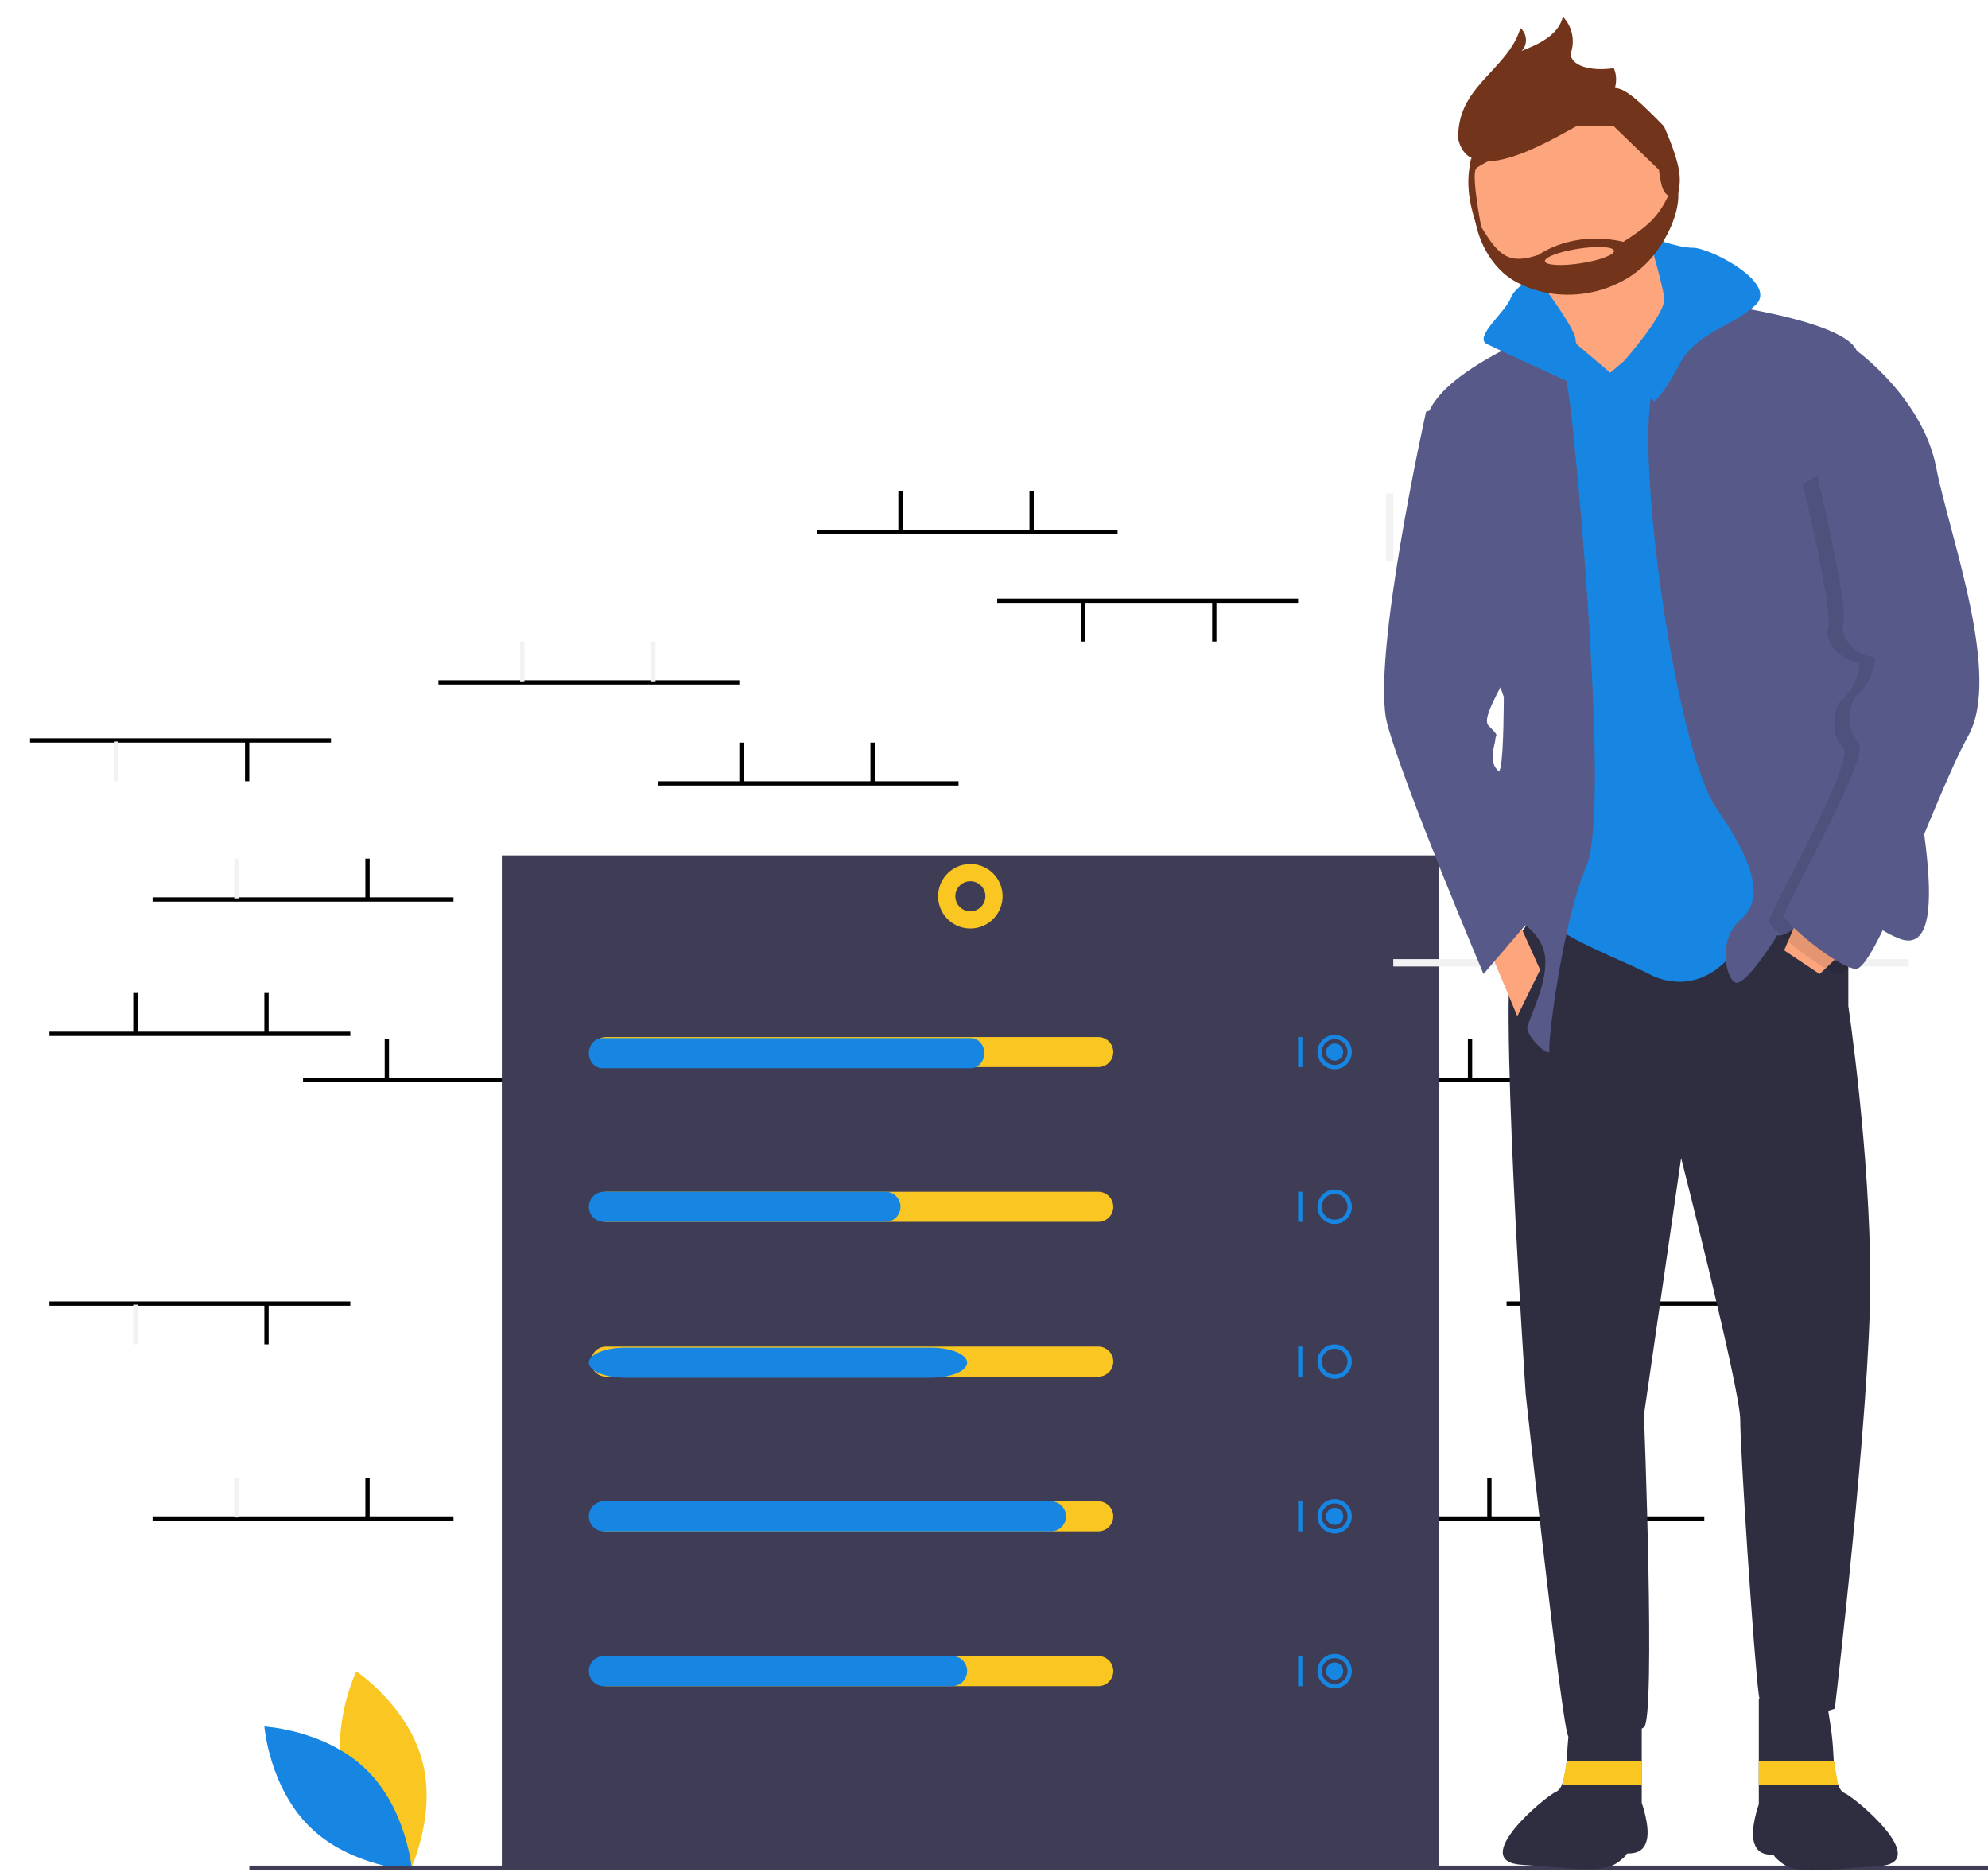 <svg width="925" height="871" viewBox="0 0 925 871" fill="none" xmlns="http://www.w3.org/2000/svg">
<g clip-path="url(#clip0)">
<path d="M519.997 246.5H379.997V248.5H519.997V246.5Z" fill="black"/>
<path d="M419.997 228.5H417.997V247H419.997V228.5Z" fill="black"/>
<path d="M480.997 228.5H478.997V247H480.997V228.5Z" fill="black"/>
<path d="M645.997 712.5H643.997V731H645.997V712.5Z" fill="#F2F2F2"/>
<path d="M652.997 407.5H650.997V426H652.997V407.5Z" fill="#F2F2F2"/>
<path d="M713.997 407.5H711.997V426H713.997V407.5Z" fill="#F2F2F2"/>
<path d="M652.997 335.5H650.997V354H652.997V335.5Z" fill="black"/>
<path d="M713.997 335.5H711.997V354H713.997V335.5Z" fill="#F2F2F2"/>
<path d="M445.997 363.5H305.997V365.5H445.997V363.5Z" fill="black"/>
<path d="M345.997 345.5H343.997V364H345.997V345.5Z" fill="black"/>
<path d="M406.997 345.5H404.997V364H406.997V345.5Z" fill="black"/>
<path d="M343.997 316.5H203.997V318.5H343.997V316.5Z" fill="black"/>
<path d="M243.997 298.5H241.997V317H243.997V298.5Z" fill="#F2F2F2"/>
<path d="M304.997 298.5H302.997V317H304.997V298.5Z" fill="#F2F2F2"/>
<path d="M280.997 501.5H140.997V503.5H280.997V501.5Z" fill="black"/>
<path d="M582.997 501.5H722.997V503.5H582.997V501.5Z" fill="black"/>
<path d="M180.997 483.5H178.997V502H180.997V483.5Z" fill="black"/>
<path d="M682.997 483.5H684.997V502H682.997V483.5Z" fill="black"/>
<path d="M241.997 483.5H239.997V502H241.997V483.5Z" fill="#F2F2F2"/>
<path d="M210.997 705.5H70.997V707.5H210.997V705.5Z" fill="black"/>
<path d="M652.997 705.5H792.997V707.5H652.997V705.5Z" fill="black"/>
<path d="M110.997 687.5H108.997V706H110.997V687.5Z" fill="#F2F2F2"/>
<path d="M171.997 687.5H169.997V706H171.997V687.5Z" fill="black"/>
<path d="M691.997 687.5H693.997V706H691.997V687.5Z" fill="black"/>
<path d="M451 433C459.837 433 467 425.837 467 417C467 408.163 459.837 401 451 401C442.163 401 435 408.163 435 417C435 425.837 442.163 433 451 433Z" fill="#FAC722"/>
<path d="M153.997 343.5H13.997V345.5H153.997V343.5Z" fill="black"/>
<path d="M115.997 345H113.997V363.5H115.997V345Z" fill="black"/>
<path d="M54.997 345H52.997V363.5H54.997V345Z" fill="#F2F2F2"/>
<path d="M162.997 605.5H22.997V607.5H162.997V605.5Z" fill="black"/>
<path d="M700.997 605.5H840.997V607.5H700.997V605.5Z" fill="black"/>
<path d="M124.997 607H122.997V625.5H124.997V607Z" fill="black"/>
<path d="M738.997 607H740.997V625.5H738.997V607Z" fill="black"/>
<path d="M63.997 607H61.997V625.5H63.997V607Z" fill="#F2F2F2"/>
<path d="M603.997 278.5H463.997V280.5H603.997V278.5Z" fill="black"/>
<path d="M163 482H23V480H163V482Z" fill="black"/>
<path d="M565.997 280H563.997V298.5H565.997V280Z" fill="black"/>
<path d="M125 480.5H123V462H125V480.5Z" fill="black"/>
<path d="M504.997 280H502.997V298.5H504.997V280Z" fill="black"/>
<path d="M64 480.5H62V462H64V480.5Z" fill="black"/>
<path d="M210.997 417.5H70.997V419.5H210.997V417.5Z" fill="black"/>
<path d="M110.997 399.5H108.997V418H110.997V399.5Z" fill="#F2F2F2"/>
<path d="M171.997 399.5H169.997V418H171.997V399.5Z" fill="black"/>
<path d="M233.497 398V869H669.497V398H233.497ZM451.497 432C448.53 432 445.63 431.12 443.163 429.472C440.697 427.824 438.774 425.481 437.639 422.74C436.504 419.999 436.206 416.983 436.785 414.074C437.364 411.164 438.793 408.491 440.89 406.393C442.988 404.296 445.661 402.867 448.571 402.288C451.48 401.709 454.496 402.007 457.237 403.142C459.978 404.277 462.321 406.2 463.969 408.666C465.617 411.133 466.497 414.033 466.497 417C466.497 420.978 464.917 424.794 462.104 427.607C459.291 430.42 455.475 432 451.497 432Z" fill="#3F3D56"/>
<path d="M160.255 828.797C167.169 854.356 190.851 870.184 190.851 870.184C190.851 870.184 203.323 844.575 196.409 819.017C189.495 793.459 165.813 777.63 165.813 777.63C165.813 777.63 153.341 803.239 160.255 828.797Z" fill="#FAC722"/>
<path d="M170.415 823.305C189.387 841.773 191.704 870.164 191.704 870.164C191.704 870.164 163.261 868.611 144.289 850.142C125.317 831.674 123 803.283 123 803.283C123 803.283 151.443 804.836 170.415 823.305Z" fill="#1686E2"/>
<path d="M925 868H116V870H925V868Z" fill="#3F3D56"/>
<path d="M510.997 496.5H281.997C280.14 496.5 278.36 495.763 277.047 494.45C275.735 493.137 274.997 491.357 274.997 489.5C274.997 487.643 275.735 485.863 277.047 484.55C278.36 483.238 280.14 482.5 281.997 482.5H510.997C512.854 482.5 514.634 483.238 515.947 484.55C517.26 485.863 517.997 487.643 517.997 489.5C517.997 491.357 517.26 493.137 515.947 494.45C514.634 495.763 512.854 496.5 510.997 496.5Z" fill="#FAC722"/>
<path d="M510.997 568.5H281.997C280.14 568.5 278.36 567.763 277.047 566.45C275.735 565.137 274.997 563.357 274.997 561.5C274.997 559.643 275.735 557.863 277.047 556.55C278.36 555.238 280.14 554.5 281.997 554.5H510.997C512.854 554.5 514.634 555.238 515.947 556.55C517.26 557.863 517.997 559.643 517.997 561.5C517.997 563.357 517.26 565.137 515.947 566.45C514.634 567.763 512.854 568.5 510.997 568.5Z" fill="#FAC722"/>
<path d="M510.997 640.5H281.997C280.14 640.5 278.36 639.763 277.047 638.45C275.735 637.137 274.997 635.357 274.997 633.5C274.997 631.643 275.735 629.863 277.047 628.55C278.36 627.238 280.14 626.5 281.997 626.5H510.997C512.854 626.5 514.634 627.238 515.947 628.55C517.26 629.863 517.997 631.643 517.997 633.5C517.997 635.357 517.26 637.137 515.947 638.45C514.634 639.763 512.854 640.5 510.997 640.5Z" fill="#FAC722"/>
<path d="M510.997 712.5H281.997C280.14 712.5 278.36 711.763 277.047 710.45C275.735 709.137 274.997 707.357 274.997 705.5C274.997 703.643 275.735 701.863 277.047 700.55C278.36 699.238 280.14 698.5 281.997 698.5H510.997C512.854 698.5 514.634 699.238 515.947 700.55C517.26 701.863 517.997 703.643 517.997 705.5C517.997 707.357 517.26 709.137 515.947 710.45C514.634 711.763 512.854 712.5 510.997 712.5Z" fill="#FAC722"/>
<path d="M510.997 784.5H281.997C280.14 784.5 278.36 783.763 277.047 782.45C275.735 781.137 274.997 779.357 274.997 777.5C274.997 775.643 275.735 773.863 277.047 772.55C278.36 771.238 280.14 770.5 281.997 770.5H510.997C512.854 770.5 514.634 771.238 515.947 772.55C517.26 773.863 517.997 775.643 517.997 777.5C517.997 779.357 517.26 781.137 515.947 782.45C514.634 783.763 512.854 784.5 510.997 784.5Z" fill="#FAC722"/>
<path d="M451.686 497H280.314C278.639 497 277.033 496.263 275.849 494.95C274.665 493.637 274 491.857 274 490C274 488.143 274.665 486.363 275.849 485.05C277.033 483.738 278.639 483 280.314 483H451.686C453.361 483 454.967 483.738 456.151 485.05C457.335 486.363 458 488.143 458 490C458 491.857 457.335 493.637 456.151 494.95C454.967 496.263 453.361 497 451.686 497Z" fill="#1686E2"/>
<path d="M411.997 568.5H280.997C279.14 568.5 277.36 567.763 276.047 566.45C274.735 565.137 273.997 563.357 273.997 561.5C273.997 559.643 274.735 557.863 276.047 556.55C277.36 555.238 279.14 554.5 280.997 554.5H411.997C413.854 554.5 415.634 555.238 416.947 556.55C418.26 557.863 418.997 559.643 418.997 561.5C418.997 563.357 418.26 565.137 416.947 566.45C415.634 567.763 413.854 568.5 411.997 568.5Z" fill="#1686E2"/>
<path d="M433.123 641H290.877C286.401 641 282.108 640.263 278.943 638.95C275.778 637.637 274 635.857 274 634C274 632.143 275.778 630.363 278.943 629.05C282.108 627.738 286.401 627 290.877 627H433.123C437.599 627 441.892 627.738 445.057 629.05C448.222 630.363 450 632.143 450 634C450 635.857 448.222 637.637 445.057 638.95C441.892 640.263 437.599 641 433.123 641Z" fill="#1686E2"/>
<path d="M488.997 712.5H280.997C279.14 712.5 277.36 711.763 276.047 710.45C274.735 709.137 273.997 707.357 273.997 705.5C273.997 703.643 274.735 701.863 276.047 700.55C277.36 699.238 279.14 698.5 280.997 698.5H488.997C490.854 698.5 492.634 699.238 493.947 700.55C495.26 701.863 495.997 703.643 495.997 705.5C495.997 707.357 495.26 709.137 493.947 710.45C492.634 711.763 490.854 712.5 488.997 712.5Z" fill="#1686E2"/>
<path d="M442.997 784.5H280.997C279.14 784.5 277.36 783.763 276.047 782.45C274.735 781.137 273.997 779.357 273.997 777.5C273.997 775.643 274.735 773.863 276.047 772.55C277.36 771.238 279.14 770.5 280.997 770.5H442.997C444.854 770.5 446.634 771.238 447.947 772.55C449.26 773.863 449.997 775.643 449.997 777.5C449.997 779.357 449.26 781.137 447.947 782.45C446.634 783.763 444.854 784.5 442.997 784.5Z" fill="#1686E2"/>
<path d="M605.997 482.5H603.997V496.5H605.997V482.5Z" fill="#1686E2"/>
<path d="M620.997 497.5C619.415 497.5 617.868 497.031 616.552 496.152C615.237 495.273 614.211 494.023 613.606 492.561C613 491.1 612.842 489.491 613.151 487.939C613.459 486.387 614.221 484.962 615.34 483.843C616.459 482.724 617.884 481.962 619.436 481.654C620.988 481.345 622.597 481.503 624.058 482.109C625.52 482.714 626.77 483.74 627.649 485.055C628.528 486.371 628.997 487.918 628.997 489.5C628.994 491.621 628.151 493.654 626.651 495.154C625.151 496.654 623.118 497.498 620.997 497.5ZM620.997 483.5C619.81 483.5 618.65 483.852 617.664 484.511C616.677 485.17 615.908 486.108 615.454 487.204C615 488.3 614.881 489.507 615.112 490.671C615.344 491.834 615.915 492.904 616.754 493.743C617.593 494.582 618.662 495.153 619.826 495.385C620.99 495.616 622.197 495.497 623.293 495.043C624.389 494.589 625.326 493.82 625.986 492.833C626.645 491.847 626.997 490.687 626.997 489.5C626.995 487.909 626.362 486.384 625.238 485.259C624.113 484.134 622.588 483.502 620.997 483.5Z" fill="#1686E2"/>
<path d="M605.997 554.5H603.997V568.5H605.997V554.5Z" fill="#1686E2"/>
<path d="M620.997 569.5C619.415 569.5 617.868 569.031 616.552 568.152C615.237 567.273 614.211 566.023 613.606 564.561C613 563.1 612.842 561.491 613.151 559.939C613.459 558.387 614.221 556.962 615.34 555.843C616.459 554.724 617.884 553.962 619.436 553.654C620.988 553.345 622.597 553.503 624.058 554.109C625.52 554.714 626.77 555.74 627.649 557.055C628.528 558.371 628.997 559.918 628.997 561.5C628.994 563.621 628.151 565.654 626.651 567.154C625.151 568.654 623.118 569.498 620.997 569.5ZM620.997 555.5C619.81 555.5 618.65 555.852 617.664 556.511C616.677 557.17 615.908 558.108 615.454 559.204C615 560.3 614.881 561.507 615.112 562.671C615.344 563.834 615.915 564.904 616.754 565.743C617.593 566.582 618.662 567.153 619.826 567.385C620.99 567.616 622.197 567.497 623.293 567.043C624.389 566.589 625.326 565.82 625.986 564.833C626.645 563.847 626.997 562.687 626.997 561.5C626.995 559.909 626.362 558.384 625.238 557.259C624.113 556.134 622.588 555.502 620.997 555.5Z" fill="#1686E2"/>
<path d="M605.997 626.5H603.997V640.5H605.997V626.5Z" fill="#1686E2"/>
<path d="M620.997 641.5C619.415 641.5 617.868 641.031 616.552 640.152C615.237 639.273 614.211 638.023 613.606 636.561C613 635.1 612.842 633.491 613.151 631.939C613.459 630.387 614.221 628.962 615.34 627.843C616.459 626.724 617.884 625.962 619.436 625.654C620.988 625.345 622.597 625.503 624.058 626.109C625.52 626.714 626.77 627.74 627.649 629.055C628.528 630.371 628.997 631.918 628.997 633.5C628.994 635.621 628.151 637.654 626.651 639.154C625.151 640.654 623.118 641.498 620.997 641.5ZM620.997 627.5C619.81 627.5 618.65 627.852 617.664 628.511C616.677 629.17 615.908 630.108 615.454 631.204C615 632.3 614.881 633.507 615.112 634.671C615.344 635.834 615.915 636.904 616.754 637.743C617.593 638.582 618.662 639.153 619.826 639.385C620.99 639.616 622.197 639.497 623.293 639.043C624.389 638.589 625.326 637.82 625.986 636.833C626.645 635.847 626.997 634.687 626.997 633.5C626.995 631.909 626.362 630.384 625.238 629.259C624.113 628.134 622.588 627.502 620.997 627.5Z" fill="#1686E2"/>
<path d="M605.997 698.5H603.997V712.5H605.997V698.5Z" fill="#1686E2"/>
<path d="M620.997 713.5C619.415 713.5 617.868 713.031 616.552 712.152C615.237 711.273 614.211 710.023 613.606 708.561C613 707.1 612.842 705.491 613.151 703.939C613.459 702.387 614.221 700.962 615.34 699.843C616.459 698.724 617.884 697.962 619.436 697.654C620.988 697.345 622.597 697.503 624.058 698.109C625.52 698.714 626.77 699.74 627.649 701.055C628.528 702.371 628.997 703.918 628.997 705.5C628.994 707.621 628.151 709.654 626.651 711.154C625.151 712.654 623.118 713.498 620.997 713.5ZM620.997 699.5C619.81 699.5 618.65 699.852 617.664 700.511C616.677 701.17 615.908 702.108 615.454 703.204C615 704.3 614.881 705.507 615.112 706.671C615.344 707.834 615.915 708.904 616.754 709.743C617.593 710.582 618.662 711.153 619.826 711.385C620.99 711.616 622.197 711.497 623.293 711.043C624.389 710.589 625.326 709.82 625.986 708.833C626.645 707.847 626.997 706.687 626.997 705.5C626.995 703.909 626.362 702.384 625.238 701.259C624.113 700.134 622.588 699.502 620.997 699.5Z" fill="#1686E2"/>
<path d="M605.997 770.5H603.997V784.5H605.997V770.5Z" fill="#1686E2"/>
<path d="M620.997 785.5C619.415 785.5 617.868 785.031 616.552 784.152C615.237 783.273 614.211 782.023 613.606 780.561C613 779.1 612.842 777.491 613.151 775.939C613.459 774.387 614.221 772.962 615.34 771.843C616.459 770.724 617.884 769.962 619.436 769.654C620.988 769.345 622.597 769.503 624.058 770.109C625.52 770.714 626.77 771.74 627.649 773.055C628.528 774.371 628.997 775.918 628.997 777.5C628.994 779.621 628.151 781.654 626.651 783.154C625.151 784.654 623.118 785.498 620.997 785.5ZM620.997 771.5C619.81 771.5 618.65 771.852 617.664 772.511C616.677 773.17 615.908 774.108 615.454 775.204C615 776.3 614.881 777.507 615.112 778.671C615.344 779.834 615.915 780.904 616.754 781.743C617.593 782.582 618.662 783.153 619.826 783.385C620.99 783.616 622.197 783.497 623.293 783.043C624.389 782.589 625.326 781.82 625.986 780.833C626.645 779.847 626.997 778.687 626.997 777.5C626.995 775.909 626.362 774.384 625.238 773.259C624.113 772.134 622.588 771.502 620.997 771.5Z" fill="#1686E2"/>
<path d="M620.997 493.5C623.206 493.5 624.997 491.709 624.997 489.5C624.997 487.291 623.206 485.5 620.997 485.5C618.788 485.5 616.997 487.291 616.997 489.5C616.997 491.709 618.788 493.5 620.997 493.5Z" fill="#1686E2"/>
<path d="M620.997 709.5C623.206 709.5 624.997 707.709 624.997 705.5C624.997 703.291 623.206 701.5 620.997 701.5C618.788 701.5 616.997 703.291 616.997 705.5C616.997 707.709 618.788 709.5 620.997 709.5Z" fill="#1686E2"/>
<path d="M620.997 781.5C623.206 781.5 624.997 779.709 624.997 777.5C624.997 775.291 623.206 773.5 620.997 773.5C618.788 773.5 616.997 775.291 616.997 777.5C616.997 779.709 618.788 781.5 620.997 781.5Z" fill="#1686E2"/>
<path d="M451.497 424C455.363 424 458.497 420.866 458.497 417C458.497 413.134 455.363 410 451.497 410C447.631 410 444.497 413.134 444.497 417C444.497 420.866 447.631 424 451.497 424Z" fill="#3F3D56"/>
</g>
<path d="M888.073 446.252H648.282V449.678H888.073V446.252Z" fill="#F2F2F2"/>
<path d="M716.794 415.422H713.368V447.109H716.794V415.422Z" fill="#F2F2F2"/>
<path d="M821.274 415.422H817.849V447.109H821.274V415.422Z" fill="#F2F2F2"/>
<path d="M752.762 229.583H749.337V261.27H752.762V229.583Z" fill="#F2F2F2"/>
<path d="M648.282 229.583H644.856V261.27H648.282V229.583Z" fill="#F2F2F2"/>
<path d="M860.012 425.663V468.097C860.012 468.097 870.227 536.463 870.227 596.186C870.227 655.908 853.725 794.998 853.725 794.998C853.725 794.998 820.721 806.785 818.363 788.712C816.006 770.638 809.719 674.768 809.719 660.623C809.719 646.478 782.215 538.821 782.215 538.821L764.927 658.265C764.927 658.265 770.428 799.713 764.927 803.642C759.427 807.571 732.709 814.643 729.566 807.571C726.422 800.499 709.92 648.836 709.92 648.836C709.92 648.836 696.561 450.809 704.419 439.022C712.278 427.234 719.35 417.805 719.35 417.805C719.35 417.805 831.722 390.301 860.012 425.663Z" fill="#2F2E41"/>
<path d="M849.796 790.282L851.767 803.092C852.427 807.462 852.856 811.863 853.054 816.279C853.361 822.713 854.432 832.628 858.099 834.199C863.6 836.557 899.302 866.667 874.156 868.238C849.01 869.81 836.43 872.525 828.982 866.742C820.176 859.906 830.15 863.001 826.221 863.001C822.292 863.001 817.577 863.001 816.006 856.714C814.434 850.428 818.363 839.426 818.363 839.426V790.282H849.796Z" fill="#2F2E41"/>
<path d="M732.462 789.667L730.492 802.477C729.832 806.847 729.402 811.248 729.204 815.663C728.897 822.098 727.826 832.012 724.159 833.584C718.658 835.942 682.956 866.052 708.102 867.623C733.248 869.195 745.828 871.91 753.277 866.127C762.083 859.29 752.108 862.386 756.037 862.386C759.966 862.386 764.681 862.386 766.253 856.099C767.824 849.813 763.895 838.811 763.895 838.811V789.667H732.462Z" fill="#2F2E41"/>
<path d="M754.712 84.616C754.712 84.616 768.071 117.621 777.5 123.121C786.93 128.622 782.215 153.768 782.215 153.768L758.641 186.773H739.781L716.992 147.482C716.992 147.482 715.421 121.55 710.706 115.263C705.991 108.977 754.712 84.616 754.712 84.616Z" fill="#FDA57D"/>
<path d="M774.357 152.197L809.719 160.055L835.651 420.948C835.651 420.948 821.506 423.305 807.362 442.165C793.217 461.024 775.929 457.881 767.285 453.166C758.641 448.451 724.065 435.092 723.279 429.591C722.493 424.091 724.851 327.435 724.851 327.435L702.848 176.558L713.849 160.055H733.494L749.211 173.414L774.357 152.197Z" fill="#1686E2"/>
<path d="M779.858 138.838C779.858 138.838 856.868 146.696 863.941 163.198C871.013 179.7 859.226 252.782 859.226 252.782C859.226 252.782 887.515 316.433 886.729 331.364C885.944 346.294 913.447 448.451 883.586 436.664C853.725 424.876 863.155 394.229 848.224 416.232C833.294 438.235 827.007 435.092 827.007 435.092C827.007 435.092 812.077 459.452 807.362 457.095C802.647 454.737 799.504 436.663 809.719 428.019C819.935 419.375 818.363 404.445 798.718 376.155C779.072 347.866 758.641 199.346 770.428 176.557C782.215 153.768 779.858 138.838 779.858 138.838Z" fill="#575A89"/>
<path d="M860.012 440.593L846.652 453.166L830.15 442.165L837.224 425.662L860.012 440.593Z" fill="#FDA57D"/>
<path d="M723.279 152.197C723.279 152.197 663.557 174.2 663.557 197.775C663.557 221.349 699.704 324.292 699.704 324.292C699.704 324.292 699.704 351.01 698.133 357.296C696.561 363.583 671.836 418.413 693.418 423.305C706.889 426.358 717.957 434.38 718.957 445.701C720.144 459.144 709.853 476.112 710.706 479.098C712.277 484.599 721.707 492.457 720.921 488.528C720.136 484.599 727.208 428.02 738.209 402.874C749.211 377.727 733.494 208.776 730.351 186.773C728.834 175.092 726.471 163.536 723.279 152.197Z" fill="#575A89"/>
<path d="M691.847 439.02L705.991 472.812L716.6 451.202L704.419 424.09L691.847 439.02Z" fill="#FDA57D"/>
<path d="M766.957 109.933C766.957 109.933 779.858 115.264 787.716 115.264C795.574 115.264 827.793 131.766 816.792 141.982C805.79 152.198 789.288 154.555 781.43 169.486C773.571 184.416 769.642 186.774 769.642 186.774L755.652 167.98C755.652 167.98 775.143 145.911 774.357 138.839C773.571 131.766 766.957 109.933 766.957 109.933Z" fill="#1686E2"/>
<path d="M714.87 128.826C714.87 128.826 705.205 132.551 702.848 138.838C700.49 145.124 685.56 156.912 691.846 160.055C698.133 163.198 725.636 175.771 731.137 178.129C736.638 180.486 746.889 171.44 746.889 171.44C746.889 171.44 733.102 163.591 733.102 158.09C733.102 152.59 714.87 128.826 714.87 128.826Z" fill="#1686E2"/>
<path d="M682.416 186.773L663.557 191.488C663.557 191.488 637.625 307.79 645.483 336.865C653.341 365.94 690.275 453.166 690.275 453.166L713.849 425.663C713.849 425.663 703.566 363.12 697.706 359.029C691.846 354.939 695.775 346.295 695.775 343.937C695.775 341.58 698.133 343.152 692.632 337.651C687.131 332.15 713.063 301.503 705.991 292.859C698.919 284.215 682.416 186.773 682.416 186.773Z" fill="#575A89"/>
<path opacity="0.1" d="M868.263 208.383L856.868 165.556C856.868 165.556 887.515 187.559 893.802 219.777C900.088 251.996 924.449 316.433 908.732 344.723C893.016 373.012 865.512 454.737 856.082 453.166C846.653 451.594 823.864 431.948 823.078 428.805C822.292 425.662 863.941 353.367 857.654 347.866C851.367 342.365 852.939 328.22 857.654 325.077C862.369 321.934 867.87 307.003 863.941 307.789C860.011 308.575 848.224 300.717 850.582 292.073C852.939 283.429 838.794 225.278 838.794 225.278L868.263 208.383Z" fill="black"/>
<path d="M852.939 160.056L863.941 163.199C863.941 163.199 894.588 185.202 900.874 217.42C907.161 249.639 931.521 314.076 915.805 342.366C900.088 370.655 872.585 452.38 863.155 450.809C853.725 449.237 830.936 429.592 830.15 426.448C829.365 423.305 871.013 351.01 864.726 345.509C858.44 340.008 860.011 325.864 864.726 322.72C869.441 319.577 874.942 304.646 871.013 305.432C867.084 306.218 855.297 298.36 857.654 289.716C860.011 281.072 845.867 222.921 845.867 222.921L852.939 160.056Z" fill="#575A89"/>
<path d="M729 819.5H764V830.5L727 830.5L729 819.5Z" fill="#FAC722"/>
<path d="M818.354 819.5H853.34L855.298 830.5H818.354L818.354 819.5Z" fill="#FAC722"/>
<path d="M731.943 134.864C758.773 134.864 780.523 112.873 780.523 85.745C780.523 58.617 758.773 36.626 731.943 36.626C705.114 36.626 683.364 58.617 683.364 85.745C683.364 112.873 705.114 134.864 731.943 134.864Z" fill="#FDA57D"/>
<path d="M757.906 96.145C761.48 96.145 764.377 91.591 764.377 85.975C764.377 80.358 761.48 75.805 757.906 75.805C754.332 75.805 751.434 80.358 751.434 85.975C751.434 91.591 754.332 96.145 757.906 96.145Z" fill="#FDA57D"/>
<path d="M780.708 87.828L776.182 91.168C771.428 101.249 766.205 105.57 755.358 112.505C731.305 106.987 716.031 118.524 716.031 118.524C702.458 123.2 697.584 119.457 689.301 105.716L686.602 103.557C688.491 113.642 694.688 124.874 704.408 130.573C714.127 136.272 726.279 138.366 738.24 136.402C750.202 134.438 761.012 128.574 768.337 120.076C775.662 111.578 782.23 97.973 780.708 87.828ZM735.444 122.515C726.566 123.873 719.135 123.452 718.848 121.574C718.56 119.695 725.525 117.071 734.403 115.712C743.281 114.353 750.711 114.775 750.998 116.653C751.286 118.532 744.322 121.156 735.444 122.515Z" fill="#72351C"/>
<path d="M678.563 64.929C678.289 59.815 679.235 54.719 681.32 50.071C687.575 36.168 703.283 27.781 707.398 13.072C710.642 15.492 710.927 20.996 707.949 23.692C716.035 20.568 725.18 16.28 727.203 7.774C729.351 10.018 730.828 12.826 731.464 15.871C732.1 18.917 731.867 22.075 730.794 24.978C730.957 30.49 739.795 33.32 750.886 31.718C753.033 36.449 751.77 42.177 748.889 46.448C746.008 50.719 741.732 53.8 737.443 56.621C726.822 61.847 684.495 89.736 678.563 64.929Z" fill="#72351C"/>
<path d="M750.915 58.801H727.56C727.56 58.801 689.234 75.489 686.839 78.398C684.443 81.308 689.234 105.716 689.234 105.716L686.839 104.528C683.134 91.866 682.149 85.032 684.443 73.87L750.316 40.985C754.729 40.545 759.34 43.42 774.27 58.801C782.747 78.448 782.527 84.068 780.258 92.057C773.43 91.779 773.082 86.9 771.874 78.992L750.915 58.801Z" fill="#72351C"/>
<defs>
<clipPath id="clip0">
<rect width="925.497" height="645.184" fill="white" transform="translate(0 225)"/>
</clipPath>
</defs>
</svg>
